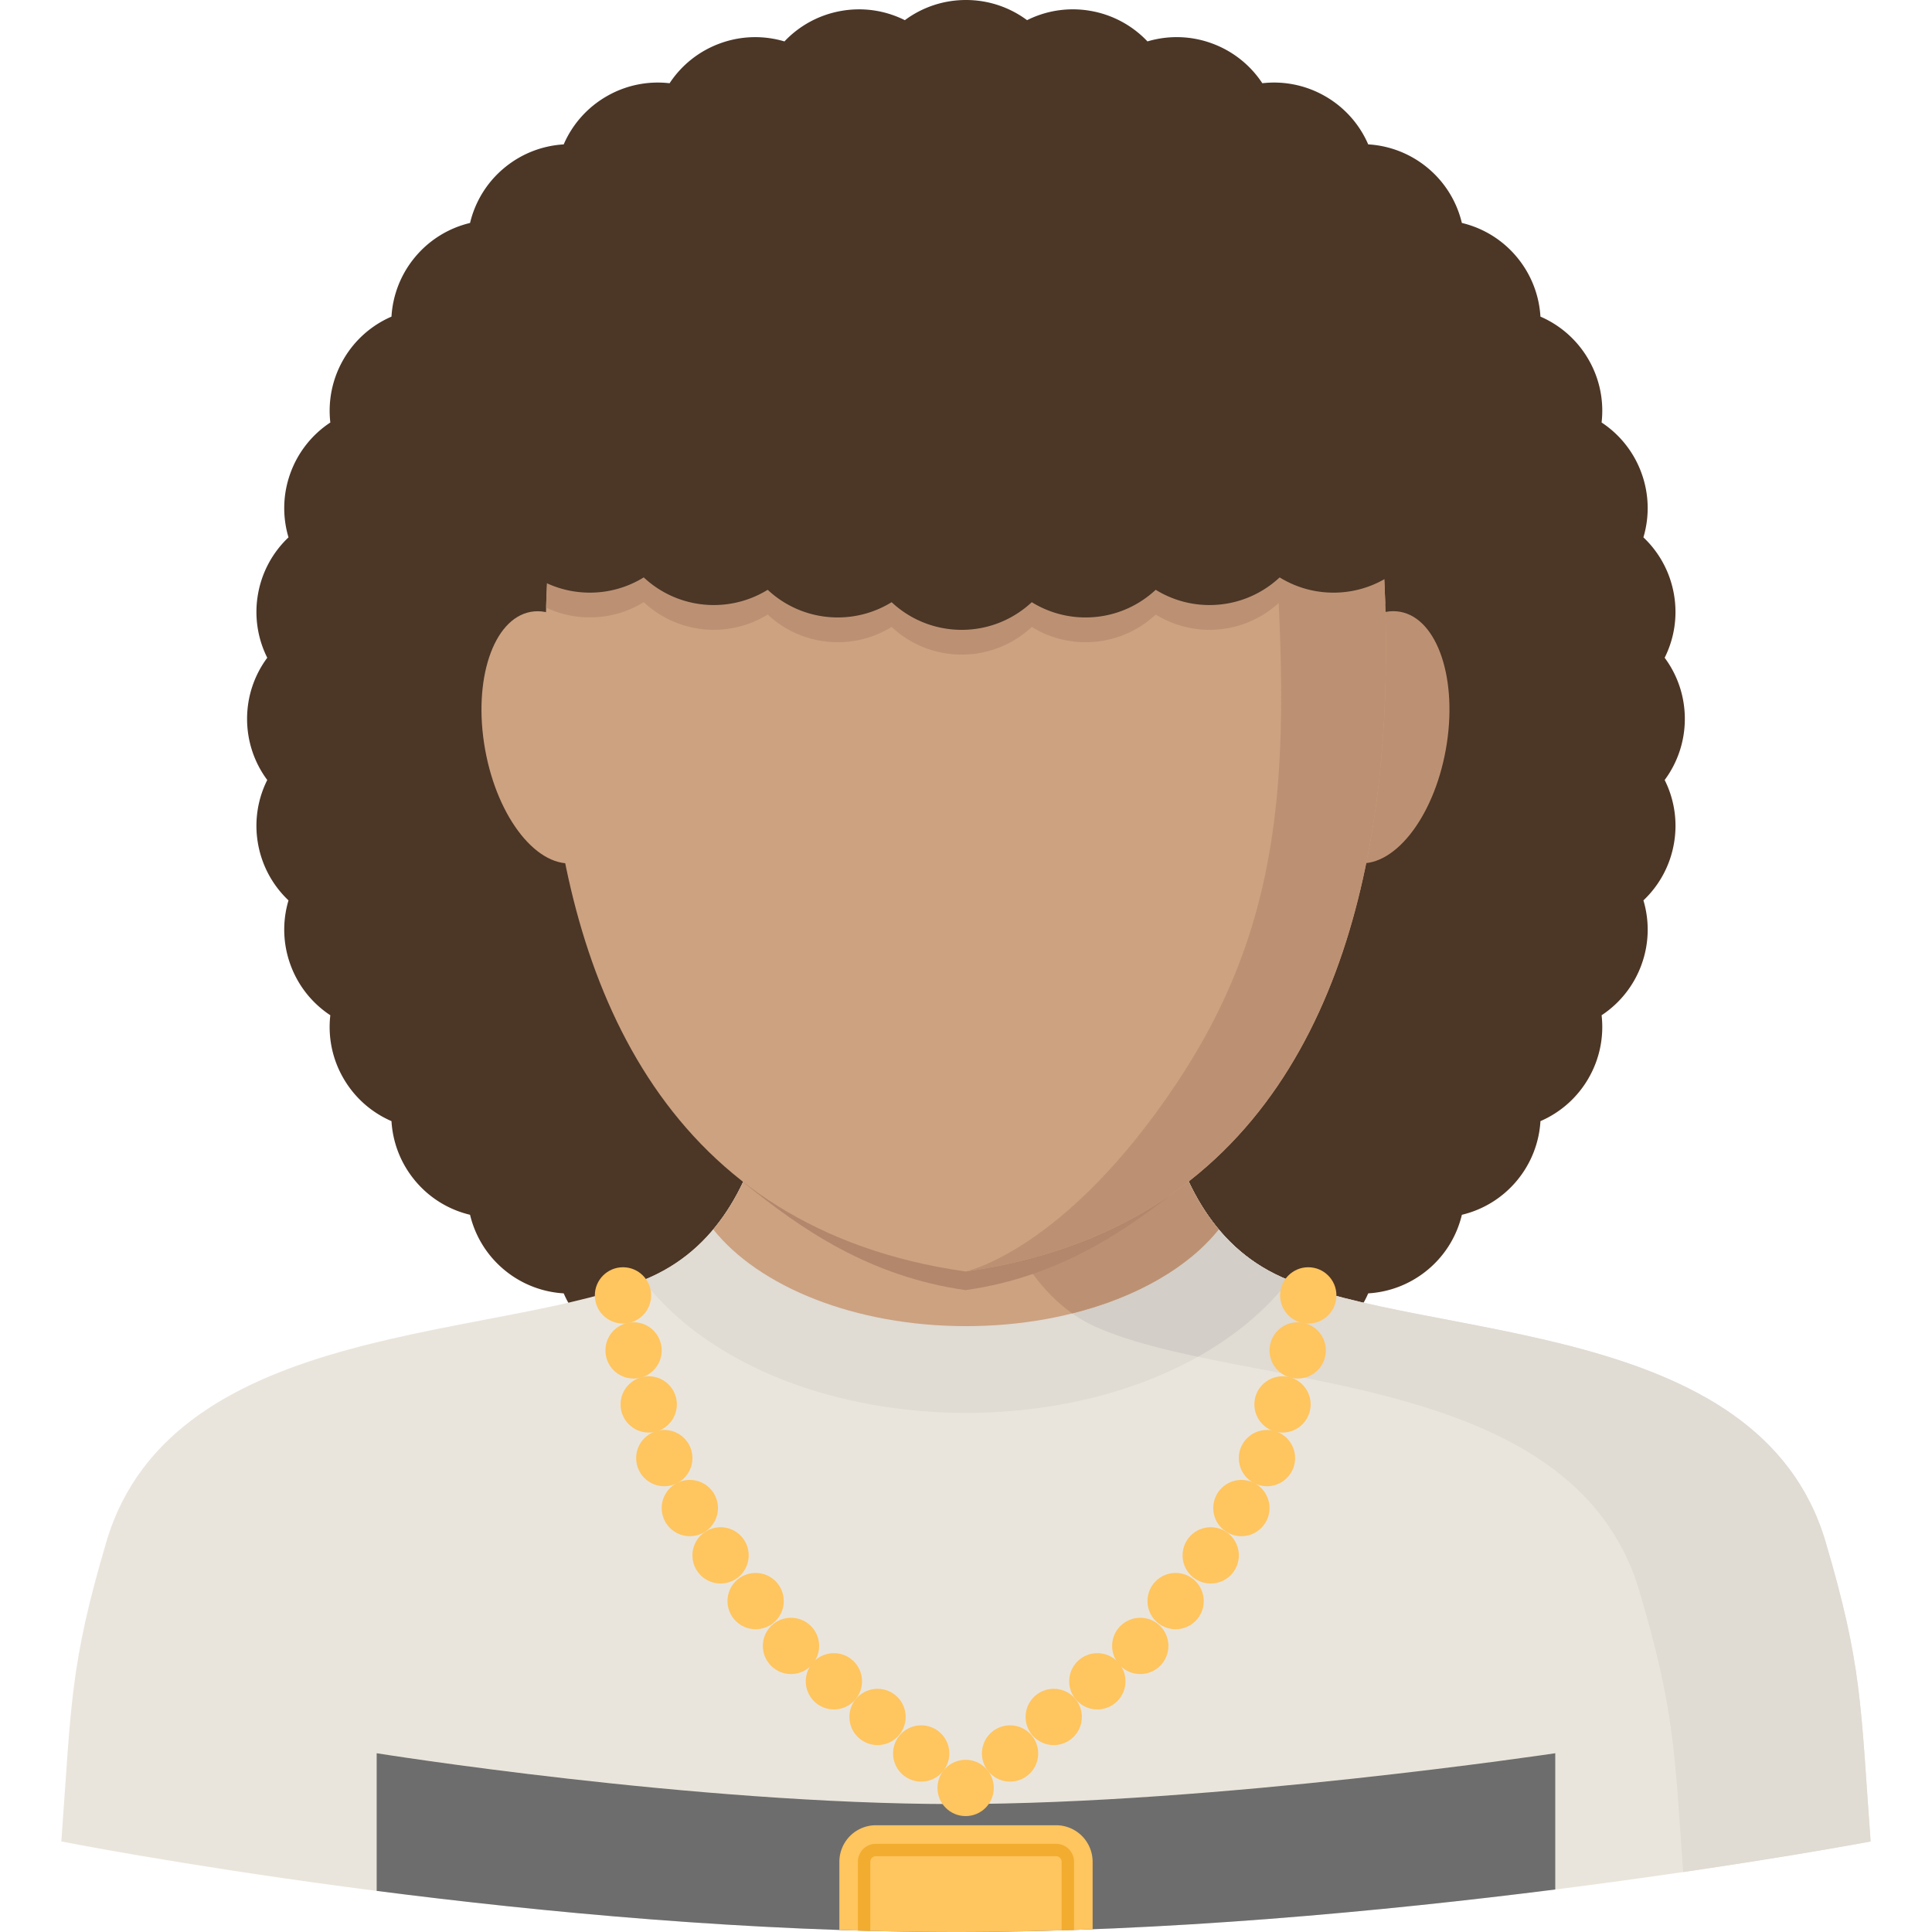<svg xmlns="http://www.w3.org/2000/svg" viewBox="0 0 324.08 324.08"><path d="M282.619 120.585c0-3.839-1.259-7.391-3.384-10.252 1.596-3.193 2.22-6.902 1.551-10.685s-2.524-7.059-5.115-9.51a17.143 17.143 0 00-.326-10.792 17.139 17.139 0 00-6.689-8.476 17.12 17.12 0 00-2.198-10.572 17.164 17.164 0 00-8.06-7.189 17.174 17.174 0 00-3.996-10.033 17.117 17.117 0 00-9.184-5.677 17.147 17.147 0 00-5.677-9.184 17.165 17.165 0 00-10.033-3.996 17.155 17.155 0 00-7.189-8.06 17.17 17.17 0 00-10.572-2.198 17.162 17.162 0 00-8.476-6.689 17.142 17.142 0 00-10.792-.326 17.157 17.157 0 00-9.51-5.115 17.135 17.135 0 00-10.685 1.551C169.419 1.259 165.873 0 162.034 0s-7.391 1.259-10.252 3.384c-3.193-1.596-6.902-2.22-10.685-1.551s-7.059 2.524-9.51 5.115c-3.417-1.017-7.183-.989-10.792.326s-6.514 3.71-8.476 6.689a17.12 17.12 0 00-10.572 2.198 17.164 17.164 0 00-7.189 8.06c-3.563.214-7.088 1.529-10.033 3.996s-4.851 5.716-5.677 9.184a17.147 17.147 0 00-9.184 5.677 17.165 17.165 0 00-3.996 10.033 17.155 17.155 0 00-8.06 7.189 17.17 17.17 0 00-2.198 10.572 17.162 17.162 0 00-6.689 8.476 17.142 17.142 0 00-.326 10.792 17.157 17.157 0 00-5.115 9.51 17.135 17.135 0 001.551 10.685c-2.125 2.867-3.384 6.413-3.384 10.252s1.259 7.391 3.384 10.252a17.135 17.135 0 00-1.551 10.685 17.157 17.157 0 005.115 9.51 17.143 17.143 0 00.326 10.792 17.139 17.139 0 006.689 8.476 17.12 17.12 0 002.198 10.572 17.164 17.164 0 008.06 7.189c.214 3.563 1.529 7.088 3.996 10.033s5.716 4.851 9.184 5.677a17.147 17.147 0 005.677 9.184 17.165 17.165 0 0010.033 3.996 17.155 17.155 0 007.189 8.06 17.17 17.17 0 0010.572 2.198 17.162 17.162 0 008.476 6.689 17.142 17.142 0 0010.792.326c2.451 2.591 5.727 4.446 9.51 5.115s7.492.045 10.685-1.551c2.867 2.125 6.413 3.384 10.252 3.384s7.391-1.259 10.252-3.384c3.193 1.596 6.902 2.22 10.685 1.551s7.059-2.524 9.51-5.115c3.417 1.017 7.183.989 10.792-.326s6.514-3.71 8.476-6.689a17.12 17.12 0 0010.572-2.198 17.164 17.164 0 007.189-8.06c3.563-.214 7.088-1.529 10.033-3.996s4.851-5.716 5.677-9.184a17.147 17.147 0 009.184-5.677 17.165 17.165 0 003.996-10.033 17.155 17.155 0 008.06-7.189 17.17 17.17 0 002.198-10.572 17.162 17.162 0 006.689-8.476 17.142 17.142 0 00.326-10.792 17.157 17.157 0 005.115-9.51 17.135 17.135 0 00-1.551-10.685 17.18 17.18 0 003.382-10.254z" fill="#4c3626"/><path d="M306.231 258.633c-11.151-37.754-67.121-33.566-91.279-44.408-24.157-10.842-20.386-47.219-23.449-53.548h-58.932c-3.058 6.329.714 42.711-23.449 53.548-24.157 10.842-80.133 6.655-91.279 44.408-6.149 20.824-5.857 27.193-7.554 50.26 0 0 76.8 15.187 150.014 15.187s153.488-15.187 153.488-15.187c-1.704-23.074-1.411-29.436-7.56-50.26z" fill="#eae5dc"/><path d="M306.231 258.633c-11.151-37.754-67.121-33.566-91.279-44.408-24.157-10.842-20.386-47.219-23.449-53.548h-31.206s-.719 51.024 23.438 61.866 80.133 6.655 91.279 44.408c5.857 19.83 5.868 26.552 7.324 47.073 19.234-2.816 31.442-5.126 31.442-5.126-1.693-23.079-1.4-29.441-7.549-50.265z" fill="#e0dbd3"/><path d="M192.649 231.496c9.741-3.805 17.756-9.409 23.168-16.21l.416-.517c-.433-.18-.86-.36-1.276-.545-24.157-10.842-20.386-47.219-23.449-53.548H132.57c-3.058 6.329.714 42.711-23.449 53.548-.416.185-.843.371-1.276.545l.416.517c5.413 6.795 13.428 12.399 23.168 16.21 9.229 3.603 19.813 5.508 30.61 5.508s21.381-1.905 30.61-5.508z" fill="#e0dbd3"/><path d="M214.952 214.224c-4.345-1.95-7.779-4.727-10.516-8.004-5.064 6.357-13.827 11.404-24.573 14.096a22.82 22.82 0 003.878 2.22c4.71 2.113 10.634 3.659 17.199 5.053 6.031-3.378 11.089-7.548 14.872-12.304l.416-.517c-.433-.173-.86-.358-1.276-.544z" fill="#d3cec7"/><path d="M204.436 206.22c-12.5-14.951-10.421-40.356-12.927-45.549h-58.938c-2.512 5.193-.427 30.599-12.927 45.549 7.655 9.611 23.764 16.232 42.396 16.232s34.741-6.62 42.396-16.232z" fill="#cca281"/><path d="M179.862 220.317c10.747-2.692 19.509-7.74 24.573-14.096-12.5-14.951-10.421-40.356-12.927-45.549h-31.206c.001.005-.64 45.391 19.56 59.645z" fill="#bc9173"/><path d="M124.64 198.273c9.78 7.959 21.24 15.85 37.338 18.132 16.137-2.288 27.569-10.342 37.36-18.334-8.144-14.973-5.626-32.83-7.83-37.4H132.57c-2.214 4.575.254 22.623-7.93 37.602z" fill="#b2876b"/><path d="M63.179 317.183c27.631 3.552 62.771 6.896 97.124 6.896 35.112 0 71.854-3.496 100.581-7.133v-22.853s-56.853 8.526-100.721 8.526-96.978-8.526-96.978-8.526v23.089h-.006v.001z" fill="#6d6d6d"/><path d="M160.303 324.079c7.616 0 15.311-.163 22.977-.461v-11.32a6.126 6.126 0 00-6.126-6.126h-30.228a6.126 6.126 0 00-6.126 6.126v11.444a579.2 579.2 0 0019.503.337z" fill="#ffc55f"/><path d="M180.16 323.731v-11.432a3.017 3.017 0 00-3.013-3.013H146.92a3.017 3.017 0 00-3.013 3.013v11.539c.691.022 1.388.039 2.08.056v-11.595c0-.511.416-.933.933-.933h30.228c.511 0 .933.416.933.933v11.5l2.079-.068z" fill="#f2ac2f"/><circle cx="219.454" cy="217.293" r="4.721" fill="#ffc55f"/><circle cx="217.678" cy="226.522" r="4.721" fill="#ffc55f"/><circle cx="215.132" cy="235.582" r="4.721" fill="#ffc55f"/><circle cx="212.524" cy="244.587" r="4.721" fill="#ffc55f"/><circle cx="208.235" cy="252.967" r="4.721" fill="#ffc55f"/><circle cx="203.087" cy="260.903" r="4.721" fill="#ffc55f"/><circle cx="197.202" cy="268.57" r="4.721" fill="#ffc55f"/><circle cx="191.272" cy="276.09" r="4.721" fill="#ffc55f"/><circle cx="184.072" cy="282.026" r="4.721" fill="#ffc55f"/><circle cx="176.754" cy="288.006" r="4.721" fill="#ffc55f"/><circle cx="169.431" cy="294.132" r="4.721" fill="#ffc55f"/><circle cx="161.978" cy="299.916" r="4.721" fill="#ffc55f"/><circle cx="104.501" cy="217.293" r="4.721" fill="#ffc55f"/><circle cx="106.277" cy="226.522" r="4.721" fill="#ffc55f"/><circle cx="108.818" cy="235.582" r="4.721" fill="#ffc55f"/><circle cx="111.431" cy="244.587" r="4.721" fill="#ffc55f"/><circle cx="115.714" cy="252.967" r="4.721" fill="#ffc55f"/><circle cx="120.869" cy="260.903" r="4.721" fill="#ffc55f"/><circle cx="126.753" cy="268.57" r="4.721" fill="#ffc55f"/><circle cx="132.683" cy="276.09" r="4.721" fill="#ffc55f"/><circle cx="139.883" cy="282.026" r="4.721" fill="#ffc55f"/><circle cx="147.201" cy="288.006" r="4.721" fill="#ffc55f"/><circle cx="154.525" cy="294.132" r="4.721" fill="#ffc55f"/><g><ellipse transform="rotate(100.195 231.08 123.672)" cx="231.079" cy="123.672" rx="21.386" ry="11.629" fill="#bc9173"/><ellipse transform="rotate(169.801 92.822 123.68)" cx="92.822" cy="123.679" rx="11.629" ry="21.386" fill="#cca281"/><path d="M226.199 52.48H97.79s-35.989 146.614 64.187 160.806C262.193 199.093 226.199 52.48 226.199 52.48z" fill="#cca281"/><path d="M161.978 213.285C262.193 199.093 226.199 52.48 226.199 52.48h-15.024c4.114 61.242 9.808 93.774-13.815 129.24-18.717 28.103-35.382 31.565-35.382 31.565z" fill="#bc9173"/><path d="M233.787 48.135H87.589v24.652s25.506 6.216 72.714 6.216 73.49-6.216 73.49-6.216V48.135h-.006z" fill="#4c3626"/><path d="M92.068 92.431a261.897 261.897 0 00-.467 9.493 17.16 17.16 0 007.346 1.641c3.316 0 6.408-.939 9.038-2.557a17.155 17.155 0 0011.753 4.637c3.316 0 6.408-.939 9.038-2.557a17.155 17.155 0 0011.753 4.637c3.316 0 6.408-.939 9.038-2.557a17.155 17.155 0 0011.753 4.637c4.547 0 8.678-1.765 11.753-4.637a17.12 17.12 0 009.038 2.557c4.547 0 8.678-1.765 11.753-4.637a17.12 17.12 0 009.038 2.557c4.547 0 8.678-1.765 11.753-4.637a17.12 17.12 0 009.038 2.557c3.164 0 6.126-.854 8.673-2.344a263.215 263.215 0 00-.444-8.791H92.068v.001z" fill="#bc9173"/><path d="M223.692 64.957a17.164 17.164 0 00-11.753 4.637 17.12 17.12 0 00-9.038-2.557 17.164 17.164 0 00-11.753 4.637 17.12 17.12 0 00-9.038-2.557 17.164 17.164 0 00-11.753 4.637c-2.625-1.624-5.722-2.557-9.038-2.557s-6.408.939-9.038 2.557a17.155 17.155 0 00-11.753-4.637c-3.316 0-6.408.939-9.038 2.557a17.155 17.155 0 00-11.753-4.637c-3.316 0-6.408.939-9.038 2.557a17.155 17.155 0 00-11.753-4.637c-9.516 0-17.227 7.711-17.227 17.227s7.711 17.227 17.227 17.227a17.19 17.19 0 009.038-2.557 17.155 17.155 0 0011.753 4.637 17.19 17.19 0 009.038-2.557 17.155 17.155 0 0011.753 4.637c3.316 0 6.408-.939 9.038-2.557a17.155 17.155 0 0011.753 4.637c4.547 0 8.678-1.765 11.753-4.637a17.12 17.12 0 009.038 2.557c4.547 0 8.678-1.765 11.753-4.637a17.12 17.12 0 009.038 2.557c4.547 0 8.678-1.765 11.753-4.637a17.12 17.12 0 009.038 2.557c9.516 0 17.227-7.711 17.227-17.227-.005-9.509-7.717-17.227-17.227-17.227z" fill="#4c3626"/></g></svg>